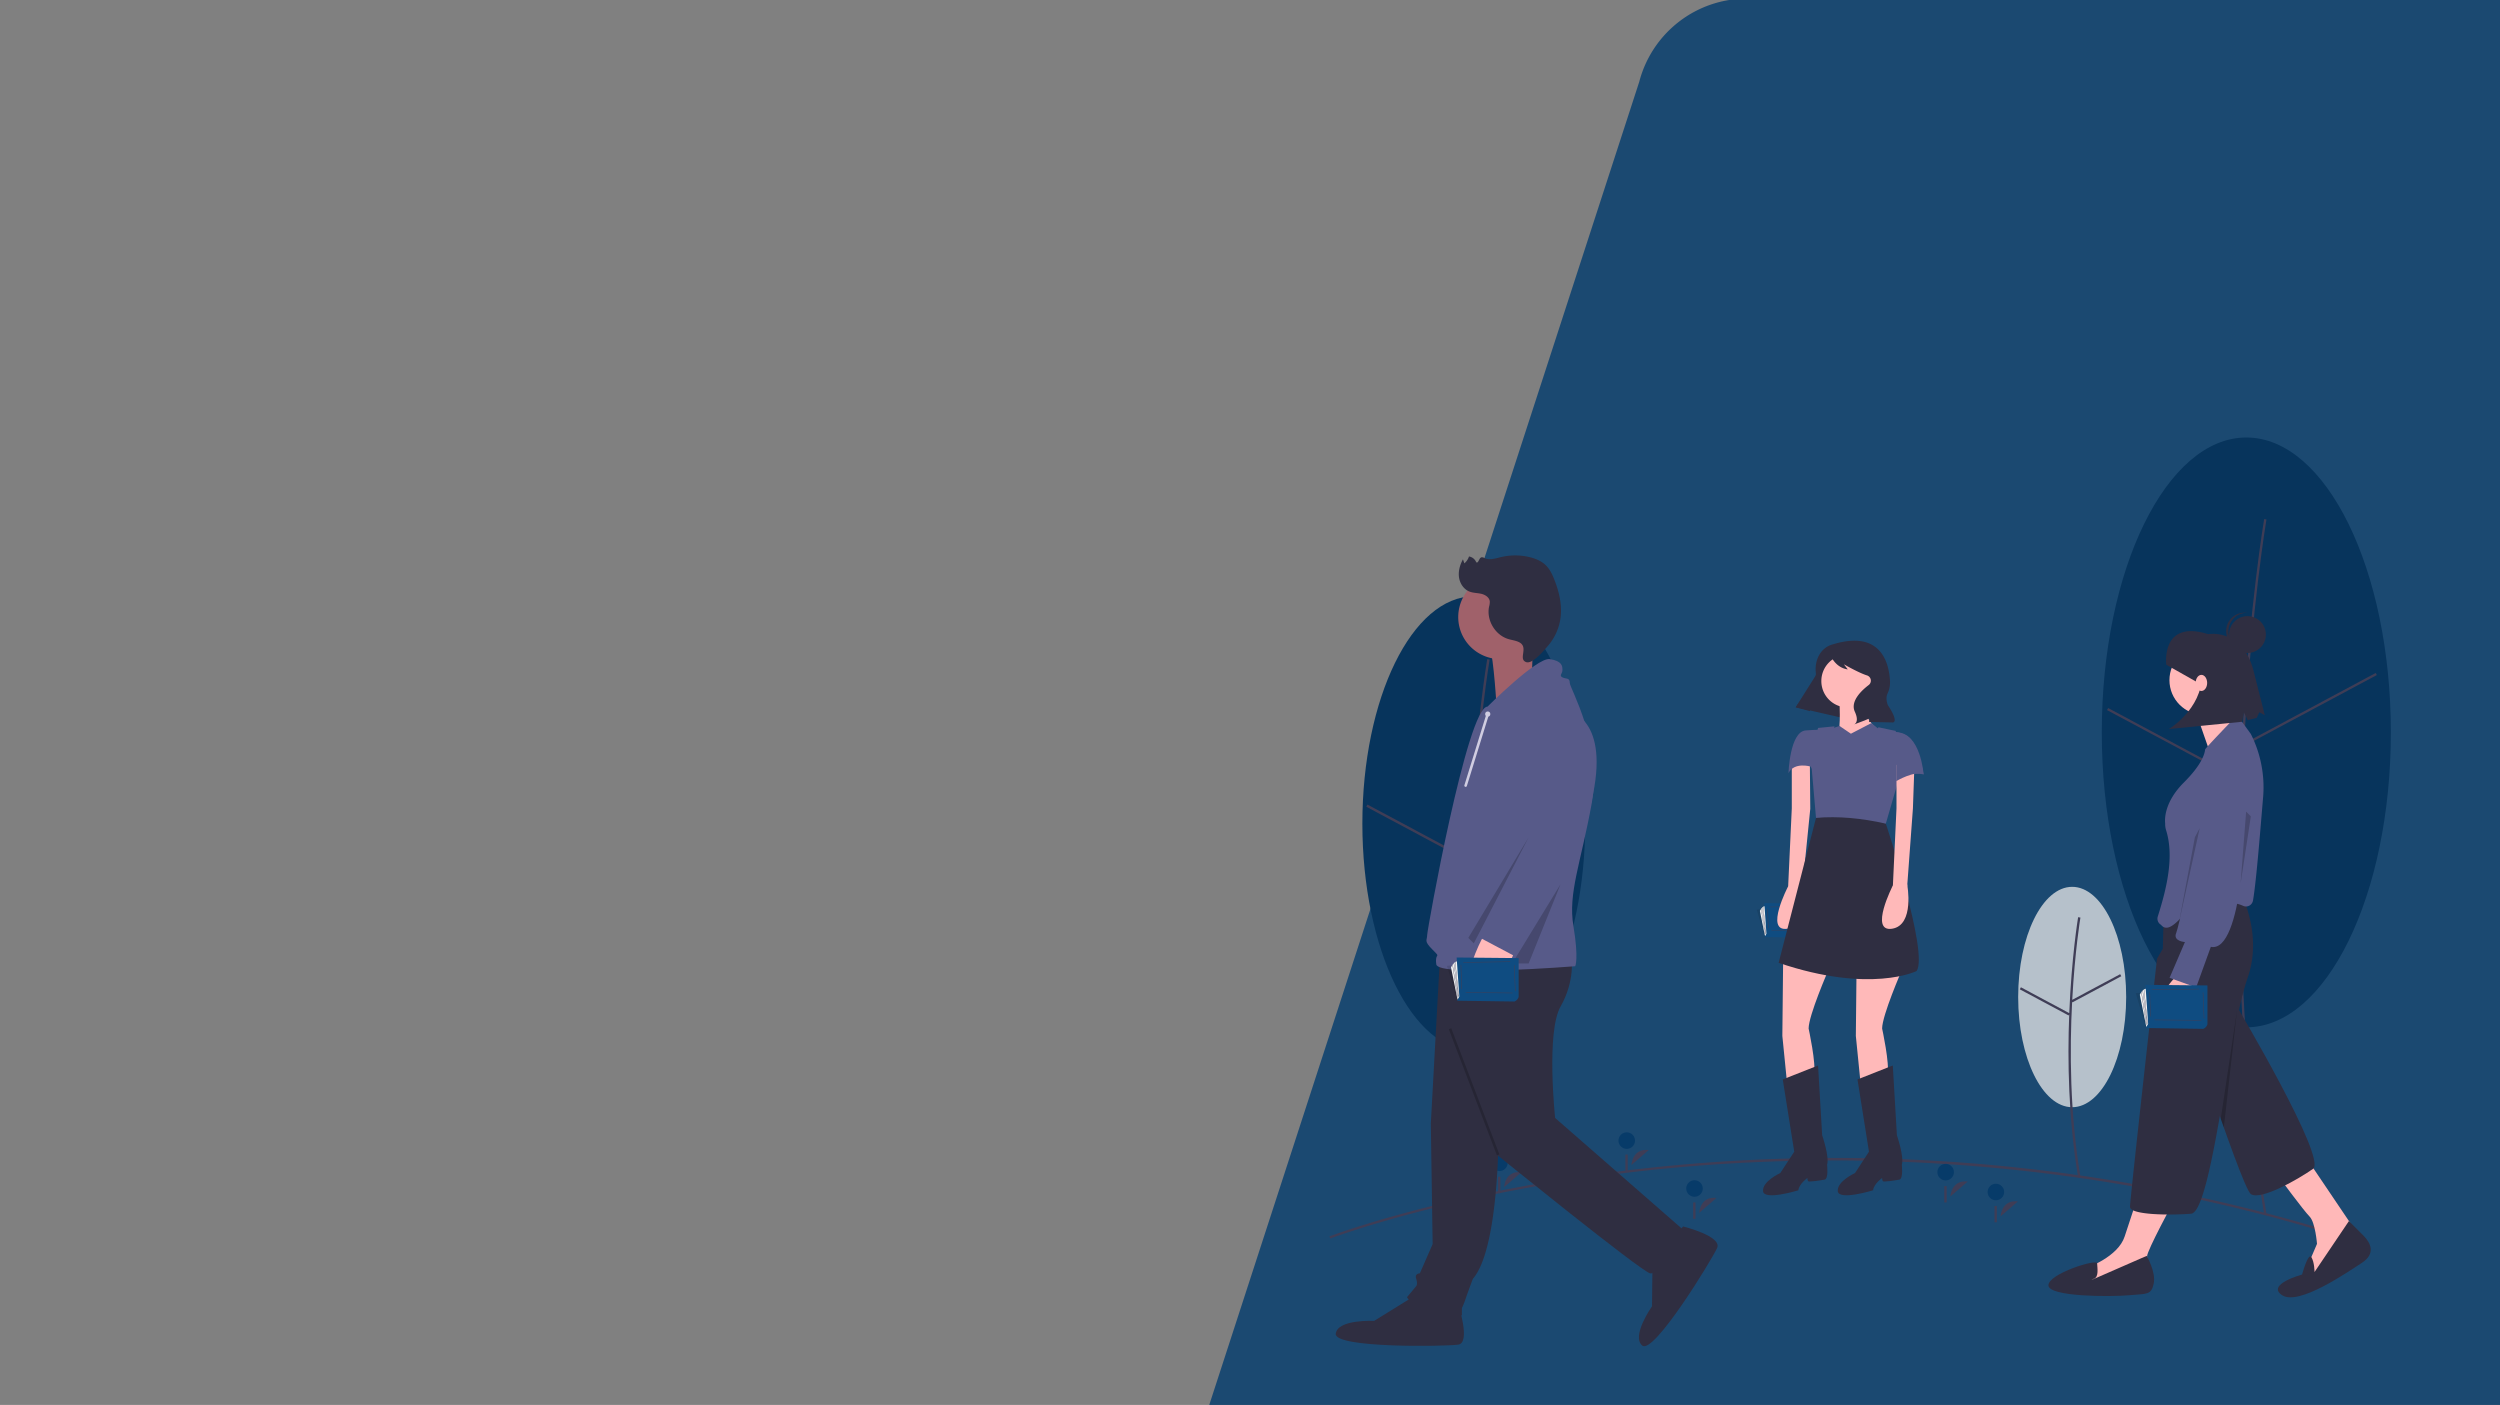 <svg id="그룹_217" data-name="그룹 217" xmlns="http://www.w3.org/2000/svg" xmlns:xlink="http://www.w3.org/1999/xlink" width="1920" height="1079" viewBox="0 0 1920 1079">
  <rect x="0" y="0" width="1920" height="1079" fill="#808080" stroke="none"/>
  <defs>
    <clipPath id="clip-path">
      <rect id="사각형_131" data-name="사각형 131" width="1920" height="1079" fill="#fff" stroke="#707070" stroke-width="1"/>
    </clipPath>
  </defs>
  <g id="마스크_그룹_1" data-name="마스크 그룹 1" clip-path="url(#clip-path)">
    <path id="패스_62" data-name="패스 62" d="M613.271,295.237c28.454-19.19-28.454-19.19,0,0l580.048,859.956c32.046,21.612,18.294-28.511,5.474,8.115l1.758-3.944c-11.59,33.113,48.329,22.765-4.2-6.219-1.3-.717,3.405,10.164,2.437,10.164L469.744,1652.3c-8.377,0,16.469-10.846,0,0-35.07,23.1-86.741,56.066-119.383,78.386-2.016,1.379-4.632,3.256-6.453,4.353-6.69,4.031-9.081,6.111-15.49,10.448-2.44,1.653-9.274,6.31-13.665,9.217-1.731,1.149-2.674,2.989-3.009,2.03L16.863,728.149a85.383,85.383,0,0,1,32.668-98.957L415.046,312.174Z" transform="translate(1652.178 -550.405) rotate(34)" fill="#1b4971"/>
  </g>
  <g id="그룹_162" data-name="그룹 162">
    <g id="그룹_161" data-name="그룹 161" transform="translate(-579.954 47.354) rotate(-56)">
      <path id="패스_802" data-name="패스 802" d="M367.439,85.873l-13.929,16.9L374.124,127.1l13.743-16.157Z" transform="translate(171.368 1877.6)" opacity="0.1"/>
      <path id="패스_803" data-name="패스 803" d="M439.739,284.323h0a7,7,0,0,1,1.136-1.516l12.793-12.969s4.457-.743,5.386,1.486L442.71,284.694Z" transform="translate(85.696 1696.236)" fill="#f2f2f2"/>
      <path id="패스_804" data-name="패스 804" d="M434.805,281.156l18.943,28.971a4.34,4.34,0,0,0,3.714.557l19.407-13.093-20.614-31.2-18.571,14.486Z" transform="translate(89.98 1699.124)" fill="#0f4c81"/>
      <rect id="사각형_95" data-name="사각형 95" width="14.637" height="0.301" transform="matrix(0.812, -0.584, 0.584, 0.812, 532.032, 1978.578)" fill="#3f3d56"/>
      <rect id="사각형_96" data-name="사각형 96" width="0.301" height="28.278" transform="matrix(0.834, -0.552, 0.552, 0.834, 531.624, 1981.941)" fill="#3f3d56"/>
      <rect id="사각형_97" data-name="사각형 97" width="15.675" height="0.301" transform="translate(549.118 2006.068) rotate(-36.344)" fill="#3f3d56"/>
      <rect id="사각형_98" data-name="사각형 98" width="0.301" height="28.283" transform="translate(545.926 1970.615) rotate(-34.838)" fill="#3f3d56"/>
      <rect id="사각형_99" data-name="사각형 99" width="19.946" height="0.186" transform="translate(526.487 1979.376) rotate(-42.545)" fill="#3f3d56"/>
      <rect id="사각형_100" data-name="사각형 100" width="20.487" height="0.186" transform="translate(527.048 1979.563) rotate(-41.439)" fill="#3f3d56"/>
      <rect id="사각형_101" data-name="사각형 101" width="20.756" height="0.186" transform="matrix(0.768, -0.64, 0.64, 0.768, 527.423, 1979.564)" fill="#3f3d56"/>
    </g>
    <g id="그룹_134" data-name="그룹 134" transform="translate(1021 336)">
      <ellipse id="타원_21" data-name="타원 21" cx="85.564" cy="174.586" rx="85.564" ry="174.586" transform="translate(25.299 121.969)" fill="#07345c"/>
      <path id="패스_266" data-name="패스 266" d="M267.9,378.926c4.268-76,12.868-127.329,12.954-127.838l-1.866-.316c-.086.51-8.7,51.925-12.976,128.019-3.945,70.23-4.9,176.458,12.976,283.694l1.867-.31C263.009,555.12,263.958,449.054,267.9,378.926Z" transform="translate(-157.819 -80.561)" fill="#3f3d56"/>
      <rect id="사각형_70" data-name="사각형 70" width="87.748" height="1.893" transform="translate(109.975 302.556) rotate(-28.157)" fill="#3f3d56"/>
      <rect id="사각형_71" data-name="사각형 71" width="1.893" height="87.748" transform="translate(28.302 283.571) rotate(-61.858)" fill="#3f3d56"/>
      <ellipse id="타원_22" data-name="타원 22" cx="111.005" cy="226.495" rx="111.005" ry="226.495" transform="translate(593.169 0)" fill="#07345c"/>
      <path id="패스_267" data-name="패스 267" d="M928.522,297.046c5.538-98.608,16.7-165.213,16.809-165.875l-1.769-.3c-.112.662-11.285,67.346-16.83,166.046-5.118,91.1-6.352,228.881,16.83,367.972l1.77-.294C922.179,525.676,923.411,388.044,928.522,297.046Z" transform="translate(-225.696 -68.231)" fill="#3f3d56"/>
      <rect id="사각형_72" data-name="사각형 72" width="113.838" height="1.794" transform="translate(703.179 234.574) rotate(-28.157)" fill="#3f3d56"/>
      <rect id="사각형_73" data-name="사각형 73" width="1.794" height="113.838" transform="translate(597.221 209.363) rotate(-61.858)" fill="#3f3d56"/>
      <ellipse id="타원_23" data-name="타원 23" cx="41.474" cy="84.625" rx="41.474" ry="84.625" transform="translate(528.957 345.086)" fill="#e6e6e6" opacity="0.763"/>
      <path id="패스_268" data-name="패스 268" d="M776.861,536.636l.245.459,37.5-20.071-.846-1.582-36.82,19.708c2.038-37.5,6.2-62.678,6.289-63.174l-1.769-.3c-.092.541-5.043,30.438-6.8,73.7L737.522,525.5l-.846,1.582,37.5,20.071.448-.837c-1.406,35.7-.618,80.349,6.836,125.073l1.77-.294C775.1,622.328,774.923,573.657,776.861,536.636Z" transform="translate(-206.466 -103.279)" fill="#3f3d56"/>
      <path id="패스_269" data-name="패스 269" d="M926.268,739.714c-220.91-69.931-421.224-66.206-550.366-50.766-139.909,16.727-228.689,50.41-229.569,50.748l-.644-1.675c.883-.339,89.871-34.1,230-50.855A1333.989,1333.989,0,0,1,624.1,680.812,1295.786,1295.786,0,0,1,926.81,738Z" transform="translate(-145.688 -124.473)" fill="#3f3d56"/>
      <path id="패스_270" data-name="패스 270" d="M462.2,723.458s.62-12.982,13.32-11.473" transform="translate(-178.239 -127.981)" fill="#3f3d56"/>
      <circle id="타원_24" data-name="타원 24" cx="6.357" cy="6.357" r="6.357" transform="translate(274.016 570.41)" fill="#073b69"/>
      <rect id="사각형_74" data-name="사각형 74" width="1.794" height="12.56" transform="translate(279.338 587.471)" fill="#3f3d56"/>
      <path id="패스_271" data-name="패스 271" d="M720.2,726.458s.62-12.982,13.32-11.473" transform="translate(-204.772 -128.289)" fill="#3f3d56"/>
      <circle id="타원_25" data-name="타원 25" cx="6.357" cy="6.357" r="6.357" transform="translate(505.483 573.102)" fill="#073b69"/>
      <rect id="사각형_75" data-name="사각형 75" width="1.794" height="12.56" transform="translate(510.805 590.162)" fill="#3f3d56"/>
      <path id="패스_272" data-name="패스 272" d="M295.2,701.458s.62-12.982,13.32-11.473" transform="translate(-161.064 -125.718)" fill="#3f3d56"/>
      <circle id="타원_26" data-name="타원 26" cx="6.357" cy="6.357" r="6.357" transform="translate(124.191 550.673)" fill="#073b69"/>
      <rect id="사각형_76" data-name="사각형 76" width="1.794" height="12.56" transform="translate(129.513 567.734)" fill="#3f3d56"/>
      <path id="패스_273" data-name="패스 273" d="M404.2,682.458s.62-12.982,13.32-11.473" transform="translate(-172.274 -123.764)" fill="#3f3d56"/>
      <circle id="타원_27" data-name="타원 27" cx="6.357" cy="6.357" r="6.357" transform="translate(221.981 533.627)" fill="#073b69"/>
      <rect id="사각형_77" data-name="사각형 77" width="1.794" height="12.56" transform="translate(227.303 550.688)" fill="#3f3d56"/>
      <path id="패스_274" data-name="패스 274" d="M677.2,709.458s.62-12.982,13.32-11.473" transform="translate(-200.35 -126.541)" fill="#3f3d56"/>
      <circle id="타원_28" data-name="타원 28" cx="6.357" cy="6.357" r="6.357" transform="translate(466.905 557.85)" fill="#073b69"/>
      <rect id="사각형_78" data-name="사각형 78" width="1.794" height="12.56" transform="translate(472.228 574.911)" fill="#3f3d56"/>
      <path id="패스_275" data-name="패스 275" d="M981.929,681.78l36.925,54.752L984.475,770.91,980.019,762l7.64-17.826s-1.273-16.553-5.73-21.009-24.193-31.2-24.193-31.2Z" transform="translate(-229.2 -124.887)" fill="#ffb8b8"/>
      <path id="패스_276" data-name="패스 276" d="M925.184,484.5s7,11.082-7.641,58.83c0,0,68.3,115.274,57.478,122.914S934.909,690.8,927.27,685.7s-63.2-177.642-63.2-177.642Z" transform="translate(-219.567 -104.599)" fill="#2f2e41"/>
      <path id="패스_277" data-name="패스 277" d="M1012.154,731.808,1023.3,742.95c5.73,5.73,9.55,14.006-1.273,21.009s-48.385,33.106-61.118,24.829,15.28-15.916,15.28-15.916,4.632-17.174,7.091-13.362,2.459,11.452,2.459,11.452Z" transform="translate(-229.185 -130.032)" fill="#2f2e41"/>
      <path id="패스_278" data-name="패스 278" d="M860.15,714.475s-20.373,37.562-20.373,42.019,1.273,17.19,1.273,17.19l-38.835,9.55-13.37-6.367,4.457-11.46s24.193-8.276,29.286-24.193,10.823-32.469,10.823-32.469Z" transform="translate(-211.831 -127.66)" fill="#ffb8b8"/>
      <circle id="타원_29" data-name="타원 29" cx="26.739" cy="26.739" r="26.739" transform="translate(645.135 159.625)" fill="#ffb8b8"/>
      <path id="패스_279" data-name="패스 279" d="M886.774,293.3l12.766,36.68L927.519,317.5s-19.1-29.286-19.1-33.106Z" transform="translate(-221.902 -84.019)" fill="#ffb8b8"/>
      <path id="패스_280" data-name="패스 280" d="M877.22,439.8h33.742s24.193,36.926,10.186,75.761a201.308,201.308,0,0,0-6.4,24.127c-4.887,22.65-9.753,53.332-14.74,81.526-7,39.6-14.247,74.3-22.12,74.926-15.916,1.273-46.866,1.061-46.866-5.306s20.732-190.553,20.732-190.553l4.457-7.64.842-33.278A20.072,20.072,0,0,1,877.22,439.8Z" transform="translate(-216.169 -100.001)" fill="#2f2e41"/>
      <path id="패스_281" data-name="패스 281" d="M836.613,761.613s7.321,12.415,5.411,21.328-5.093,7.64-19.1,8.913-61.755,1.273-61.755-7.64,37.248-20.488,37.405-16.929,1.43,10.562-2.39,11.836-.318.318-.318.318Z" transform="translate(-208.985 -133.097)" fill="#2f2e41"/>
      <path id="패스_282" data-name="패스 282" d="M883.579,527.68s-2.77,45.225-21.241,31.761,7.2-37.784,7.2-37.784Z" transform="translate(-218.702 -108.42)" fill="#ffb9b9"/>
      <path id="패스_283" data-name="패스 283" d="M920.326,445.5a5.362,5.362,0,0,0,5.489-.65A5.624,5.624,0,0,0,927.9,441.3c2.67-15.4,5.922-58.077,7.795-79.659a90.978,90.978,0,0,0-9.487-48.185l-6.917-9.512a5.429,5.429,0,0,0-6.5-1.825s-21.6,22.406-21.676,23.271c-.339,3.715-2.909,11.947-16.306,25.344-14.658,14.658-14.74,27.452-14.415,31.024q.032.352.033.7a15.7,15.7,0,0,0,.646,4.737c6.14,19.357,1.332,42.531-6.39,66.721a5.456,5.456,0,0,0,2.2,5.92c2.255,1.534-.449-.742.355.243,5.321,6.521,12.979-2.567,21.739-12.484,3.051-3.454,6.51-7.37,10.586-11.446,5.6-5.6,16.313,7.184,21.291,7.184A23.119,23.119,0,0,1,920.326,445.5Z" transform="translate(-218.583 -85.798)" fill="#575a89"/>
      <path id="패스_284" data-name="패스 284" d="M924.364,325.792s13.985,11.794,6.04,27.091-6.889,26.578-6.889,26.578S921.4,484.54,896.573,479.434L885.28,510.613l-20.4-7.361,11.794-27.5s-9.446-.587-6.686-7.024c1.939-4.521,12.383-53.577,18.429-82.379,2.562-12.205,4.334-20.773,4.334-20.773S900.79,322.609,924.364,325.792Z" transform="translate(-219.651 -88.259)" fill="#575a89"/>
      <path id="패스_285" data-name="패스 285" d="M787.862,323.871,780,375.466l4.243-55.169Z" transform="translate(-80.216 -32.94)" opacity="0.2"/>
      <path id="패스_286" data-name="패스 286" d="M862.042,252.612s-4.5-34.985,32.184-23.513c0,0,26.2-4.807,34.787,27.961l8.7,34.349-4.239-2.307-1.976,4.32-6.87,1.74-2.94-5.835-1.422,7.086L864,302.022s25.2-14.9,25.6-41.614l-4.8,5.073Z" transform="translate(-219.341 -78.095)" fill="#2f2e41"/>
      <path id="패스_287" data-name="패스 287" d="M763.014,573.616l12.547-83.6-10.2,90.252Z" transform="translate(-78.469 -50.393)" opacity="0.2"/>
      <circle id="타원_30" data-name="타원 30" cx="14.148" cy="14.148" r="14.148" transform="translate(690.901 137.199)" fill="#2f2e41"/>
      <path id="패스_288" data-name="패스 288" d="M915.1,224.355a14.137,14.137,0,0,1,14.142-13.224c-.292-.037-.582-.082-.88-.1a14.148,14.148,0,1,0-1.815,28.238c.3.019.591.012.885.012A14.137,14.137,0,0,1,915.1,224.355Z" transform="translate(-224.631 -76.471)" fill="#2f2e41"/>
      <path id="패스_289" data-name="패스 289" d="M739.438,341.4,726.99,408.12l16.135-73.69Z" transform="translate(-74.764 -34.393)" opacity="0.2"/>
      <ellipse id="타원_31" data-name="타원 31" cx="4.421" cy="6.19" rx="4.421" ry="6.19" transform="translate(665.258 182.297)" fill="#ffb8b8"/>
      <path id="패스_293" data-name="패스 293" d="M399.191,226.008l47.088,10.776,19.9-37.524-40.264-15.72Z" transform="translate(-41.053 -18.875)" fill="#2f2e41"/>
      <path id="패스_294" data-name="패스 294" d="M568.717,515.92S553.58,550.608,553.58,560.7c0,0,5.992,27.435,4.1,35l-6.622,14.19-13.875-5.676L533.4,566.375l.631-60.546Z" transform="translate(-185.561 -106.792)" fill="#ffb9b9"/>
      <path id="패스_295" data-name="패스 295" d="M582.071,285.145s1.261,20.813-1.261,27.12,9.46,18.29,9.46,18.29l18.921-24.6s-12.614-12.614-9.46-26.489Z" transform="translate(-190.401 -83.513)" fill="#ffb9b9"/>
      <path id="패스_296" data-name="패스 296" d="M537.366,446.348s-18.29,35.1-.631,32.5S548.4,445.373,548.4,445.373" transform="translate(-185.113 -101.574)" fill="#ffb9b9"/>
      <path id="패스_297" data-name="패스 297" d="M403.668,373.334l5.991-59.6-.315-36.264-13.875,2.522v33.426l-2.838,60.861" transform="translate(-40.379 -28.535)" fill="#ffb9b9"/>
      <path id="패스_298" data-name="패스 298" d="M532.013,609.345l27.12-10.722,3.153,53.608s5.676,16.4,3.784,22.7c0,0,1.261,10.722-1.892,11.352s-11.983,1.892-12.614,1.261-.631-2.523-.631-2.523-6.307,4.415-6.938,9.46c0,0-26.489,8.2-27.12.631s13.244-13.875,13.244-13.875l10.722-16.4Z" transform="translate(-183.86 -116.335)" fill="#2f2e41"/>
      <path id="패스_299" data-name="패스 299" d="M631.634,515.92S616.5,550.608,616.5,560.7c0,0,5.992,27.435,4.1,35l-6.622,14.19L600.1,604.216l-3.784-37.841.631-60.546Z" transform="translate(-192.031 -106.792)" fill="#ffb9b9"/>
      <path id="패스_300" data-name="패스 300" d="M595.984,609.345l27.12-10.722,3.153,53.608s5.676,16.4,3.784,22.7c0,0,1.261,10.722-1.892,11.352s-11.983,1.892-12.614,1.261-.631-2.523-.631-2.523-6.307,4.415-6.938,9.46c0,0-26.489,8.2-27.12.631s13.244-13.875,13.244-13.875l10.722-16.4Z" transform="translate(-190.438 -116.335)" fill="#2f2e41"/>
      <path id="패스_301" data-name="패스 301" d="M607.158,267.317a20.183,20.183,0,0,1-39.875,4.416,19.553,19.553,0,0,1-.494-4.416,20.185,20.185,0,1,1,40.369,0Z" transform="translate(-188.995 -80.187)" fill="#ffb9b9"/>
      <path id="패스_302" data-name="패스 302" d="M586.6,313.686l15.661-8.133,7.043,5.61s17.029-.631,23.335,6.938,9.776,26.8,9.776,26.8-20.813-4.415-18.29,13.244l-3.784-10.091-3.469,8.514L574.62,371.079,555.7,338.914s-12.614-3.784-17.029,5.046c0,0,.946-31.85,13.244-32.8,8.271-.636,14.506-.631,14.506-.631l6.938-1.261,4.443-1.577Z" transform="translate(-186.103 -86.195)" fill="#575a89"/>
      <path id="패스_303" data-name="패스 303" d="M612.54,390.869S645.651,490.2,636.19,504.077c0,0-35.318,17.659-105.955-6.307l28.7-111.316Q585.372,381.047,612.54,390.869Z" transform="translate(-185.236 -94.318)" fill="#2f2e41"/>
      <path id="패스_304" data-name="패스 304" d="M615.359,383.028,624.678,351c-11.179-12.157-1.53-39.114-1.53-39.114L609.659,309s-13.536,36.5-27.411,32.087-6.307-32.8-6.307-32.8l-12.614,1.261-5.676,22.074,4.1,46.986C578.848,377.147,596.779,378.853,615.359,383.028Z" transform="translate(-188.055 -86.477)" fill="#575a89"/>
      <path id="패스_305" data-name="패스 305" d="M493.3,373.334l4.415-59.916,1.261-35.948L485.1,279.992v33.426l-2.839,60.861" transform="translate(-49.596 -28.535)" fill="#ffb9b9"/>
      <path id="패스_306" data-name="패스 306" d="M627,446.367s-18.29,35.776-.631,33.126,11.668-34.12,11.668-34.12" transform="translate(-194.331 -102.221)" fill="#ffb9b9"/>
      <path id="패스_307" data-name="패스 307" d="M651.906,345.716s-2.242-32.389-20.988-32.277V350.9S644.968,342.563,651.906,345.716Z" transform="translate(-195.59 -87.006)" fill="#575a89"/>
      <path id="패스_310" data-name="패스 310" d="M573.318,237.818s-10.431,1.962-12.843,14.972a23.882,23.882,0,0,0-.2,6.643c.241,2.5-.108,7.793-5.546,14.021a136.337,136.337,0,0,0-9.9,12.715h0l10.9,2.9,4.87-18.059A92.38,92.38,0,0,1,571.388,246.2l.1-.161s3.62,9.673,13.323,11L581.82,253.1s11.343,6.557,17.769,8.56A4.222,4.222,0,0,1,600.951,269l-.139.108c-4.727,3.59-14.37,12.156-10.56,20.443s-.633,9.8-.633,9.8l8.192-3.117,3.749-1.606-.379,2.772,18.3.383s4.946-.03-3.84-13.233c0,0-2.12-4.951-.38-8.733a20.089,20.089,0,0,0,2.029-9.206C616.742,253.3,611.135,226.223,573.318,237.818Z" transform="translate(-186.736 -78.939)" fill="#2f2e41"/>
      <path id="패스_311" data-name="패스 311" d="M282.337,644.508s0,85.645-19.656,108.109c0,0-4.212,11.232-5.616,15.444a59.03,59.03,0,0,1-2.808,7.02V780.7s-37.908-4.212-42.12-14.04l7.02-8.424s1.4-1.4,0-5.616,2.808-4.212,2.808-4.212l9.828-22.464-1.4-92.665,7.02-127.765,60.372-2.808Z" transform="translate(-152.522 -106.47)" fill="#2f2e41"/>
      <path id="패스_312" data-name="패스 312" d="M245.17,802.53s9.828,29.484,0,30.888-95.473,2.808-94.069-8.424,29.484-9.828,29.484-9.828l29.484-18.252Z" transform="translate(-146.243 -136.727)" fill="#2f2e41"/>
      <path id="패스_313" data-name="패스 313" d="M341.395,505.833s2.808,18.252-8.424,37.908-4.212,85.645-4.212,85.645l99.685,87.048s-19.656,33.7-26.676,32.292S283.83,657.466,283.83,657.466L240.306,511.449Z" transform="translate(-155.419 -106.792)" fill="#2f2e41"/>
      <path id="패스_314" data-name="패스 314" d="M444.588,736.429s30.165,7.483,26.089,16.536-48.739,82.142-57.475,74.943,7.483-30.165,7.483-30.165l.368-34.674Z" transform="translate(-172.934 -130.507)" fill="#2f2e41"/>
      <path id="패스_315" data-name="패스 315" d="M320.54,211.054A32.3,32.3,0,0,1,282,242.73a31.332,31.332,0,0,1-8.3-2.855,32.272,32.272,0,0,1-16.81-21.1,31.807,31.807,0,0,1-.938-7.721,32.293,32.293,0,0,1,64.586,0Z" transform="translate(-157.028 -73.156)" fill="#a0616a"/>
      <path id="패스_316" data-name="패스 316" d="M316.225,227.453,314.8,269.007l-27.171,10.736s-2.665-42.549-6.426-44.907S316.225,227.453,316.225,227.453Z" transform="translate(-159.598 -78.163)" fill="#a0616a"/>
      <path id="패스_317" data-name="패스 317" d="M275.62,287.246s37.908-37.908,47.736-36.5,9.828,5.616,9.828,8.424-2.808,4.212,0,5.616,5.616,0,5.616,4.212,25.272,46.332,16.848,92.665-18.252,68.8-14.04,94.069,1.4,30.888,1.4,30.888-105.3,8.424-106.7-1.4S240.52,481,233.5,473.979s-4.212-7.02-4.212-11.232S260.176,287.246,275.62,287.246Z" transform="translate(-154.229 -80.554)" fill="#575a89"/>
      <path id="패스_319" data-name="패스 319" d="M340.079,294.536s32.987,3.777,20.706,64.367-60.018,130.79-60.018,130.79l-32.292-15.444,42.12-82.836-9.828-51.948S295.151,290.324,340.079,294.536Z" transform="translate(-158.316 -85.036)" fill="#575a89"/>
      <path id="패스_320" data-name="패스 320" d="M165.207,342.279,118.874,419.5l4.212,4.212Z" transform="translate(-12.225 -35.2)" opacity="0.2"/>
      <path id="패스_321" data-name="패스 321" d="M193.593,382.389l-37.16,60.891h12.636Z" transform="translate(-16.088 -39.325)" opacity="0.2"/>
      <rect id="사각형_79" data-name="사각형 79" width="1.998" height="103.677" transform="translate(91.698 454.433) rotate(-20.877)" opacity="0.2"/>
      <circle id="타원_32" data-name="타원 32" cx="1.997" cy="1.997" r="1.997" transform="translate(119.593 210.406)" fill="#d0cde1"/>
      <line id="선_16" data-name="선 16" x1="16.977" y2="54.926" transform="translate(104.613 212.403)" fill="none"/>
      <path id="패스_322" data-name="패스 322" d="M262.179,353.611a1,1,0,0,0,.954-.7l16.977-54.925a1,1,0,1,0-1.908-.59l-16.977,54.926a1,1,0,0,0,.954,1.293Z" transform="translate(-157.566 -85.284)" fill="#d0cde1"/>
      <path id="패스_326" data-name="패스 326" d="M302.912,228.732c-2.614-1.382-5.651-1.667-8.481-2.526-10.124-3.074-16.905-14.518-14.74-24.874a12.693,12.693,0,0,0,.532-4.1c-.378-3.067-3.517-5.046-6.526-5.749s-6.211-.6-9.088-1.731c-4.441-1.745-7.391-6.309-8.031-11.038s.764-9.551,3.046-13.742l1.087,3.128a11.6,11.6,0,0,0,3.552-5.312,7.318,7.318,0,0,1,5.575,4.484c1.745,1.029,2-3.2,3.924-3.82a3.462,3.462,0,0,1,2.406.593c3.884,1.811,8.4.263,12.562-.741a47.288,47.288,0,0,1,21.952-.026c4.8,1.144,9.542,3.136,12.973,6.675,2.818,2.907,4.574,6.666,6.069,10.429,3.68,9.262,6.112,19.285,4.9,29.177a41.3,41.3,0,0,1-9.733,21.882c-2.779,3.2-11.845,14.371-16.816,12.467C301.824,241.515,310.271,232.623,302.912,228.732Z" transform="translate(-157.076 -71.432)" fill="#2f2e41"/>
      <path id="패스_318" data-name="패스 318" d="M299.013,502.82s-16.848,40.716-29.484,30.888,5.616-43.524,5.616-43.524Z" transform="translate(-157.966 -105.183)" fill="#ffb9b9"/>
    </g>
    <g id="그룹_163" data-name="그룹 163" transform="translate(-290.996 114.659) rotate(-56)">
      <path id="패스_802-2" data-name="패스 802" d="M371.25,85.873,353.51,107.4l26.255,30.986,17.5-20.578Z" transform="translate(171.393 1877.6)" opacity="0.1"/>
      <path id="패스_803-2" data-name="패스 803" d="M439.739,288.319h0a8.914,8.914,0,0,1,1.446-1.931l16.294-16.518s5.677-.946,6.859,1.892l-20.815,17.031Z" transform="translate(85.874 1696.915)" fill="#f2f2f2"/>
      <path id="패스_804-2" data-name="패스 804" d="M434.805,285.2l24.127,36.9a5.527,5.527,0,0,0,4.731.71l24.718-16.676-26.255-39.738-23.654,18.45Z" transform="translate(89.979 1699.683)" fill="#0f4c81"/>
      <rect id="사각형_95-2" data-name="사각형 95" width="18.643" height="0.383" transform="matrix(0.812, -0.584, 0.584, 0.812, 534.016, 1982.711)" fill="#3f3d56"/>
      <rect id="사각형_96-2" data-name="사각형 96" width="0.383" height="36.016" transform="matrix(0.834, -0.552, 0.552, 0.834, 533.496, 1986.995)" fill="#3f3d56"/>
      <rect id="사각형_97-2" data-name="사각형 97" width="19.964" height="0.383" transform="translate(555.777 2017.724) rotate(-36.344)" fill="#3f3d56"/>
      <rect id="사각형_98-2" data-name="사각형 98" width="0.383" height="36.023" transform="translate(551.711 1972.569) rotate(-34.838)" fill="#3f3d56"/>
      <rect id="사각형_99-2" data-name="사각형 99" width="25.405" height="0.236" transform="translate(526.952 1983.728) rotate(-42.545)" fill="#3f3d56"/>
      <rect id="사각형_100-2" data-name="사각형 100" width="26.094" height="0.237" transform="translate(527.667 1983.966) rotate(-41.439)" fill="#3f3d56"/>
      <rect id="사각형_101-2" data-name="사각형 101" width="26.436" height="0.237" transform="matrix(0.768, -0.64, 0.64, 0.768, 528.145, 1983.968)" fill="#3f3d56"/>
    </g>
    <g id="그룹_164" data-name="그룹 164" transform="translate(-819.996 93.66) rotate(-56)">
      <path id="패스_802-3" data-name="패스 802" d="M371.25,85.873,353.51,107.4l26.255,30.986,17.5-20.578Z" transform="translate(171.393 1877.6)" opacity="0.1"/>
      <path id="패스_803-3" data-name="패스 803" d="M439.739,288.319h0a8.914,8.914,0,0,1,1.446-1.931l16.294-16.518s5.677-.946,6.859,1.892l-20.815,17.031Z" transform="translate(85.874 1696.915)" fill="#f2f2f2"/>
      <path id="패스_804-3" data-name="패스 804" d="M434.805,285.2l24.127,36.9a5.527,5.527,0,0,0,4.731.71l24.718-16.676-26.255-39.738-23.654,18.45Z" transform="translate(89.979 1699.683)" fill="#0f4c81"/>
      <rect id="사각형_95-3" data-name="사각형 95" width="18.643" height="0.383" transform="matrix(0.812, -0.584, 0.584, 0.812, 534.016, 1982.711)" fill="#3f3d56"/>
      <rect id="사각형_96-3" data-name="사각형 96" width="0.383" height="36.016" transform="matrix(0.834, -0.552, 0.552, 0.834, 533.496, 1986.995)" fill="#3f3d56"/>
      <rect id="사각형_97-3" data-name="사각형 97" width="19.964" height="0.383" transform="translate(555.777 2017.724) rotate(-36.344)" fill="#3f3d56"/>
      <rect id="사각형_98-3" data-name="사각형 98" width="0.383" height="36.023" transform="translate(551.711 1972.569) rotate(-34.838)" fill="#3f3d56"/>
      <rect id="사각형_99-3" data-name="사각형 99" width="25.405" height="0.236" transform="translate(526.952 1983.728) rotate(-42.545)" fill="#3f3d56"/>
      <rect id="사각형_100-3" data-name="사각형 100" width="26.094" height="0.237" transform="translate(527.667 1983.966) rotate(-41.439)" fill="#3f3d56"/>
      <rect id="사각형_101-3" data-name="사각형 101" width="26.436" height="0.237" transform="matrix(0.768, -0.64, 0.64, 0.768, 528.145, 1983.968)" fill="#3f3d56"/>
    </g>
  </g>
</svg>
